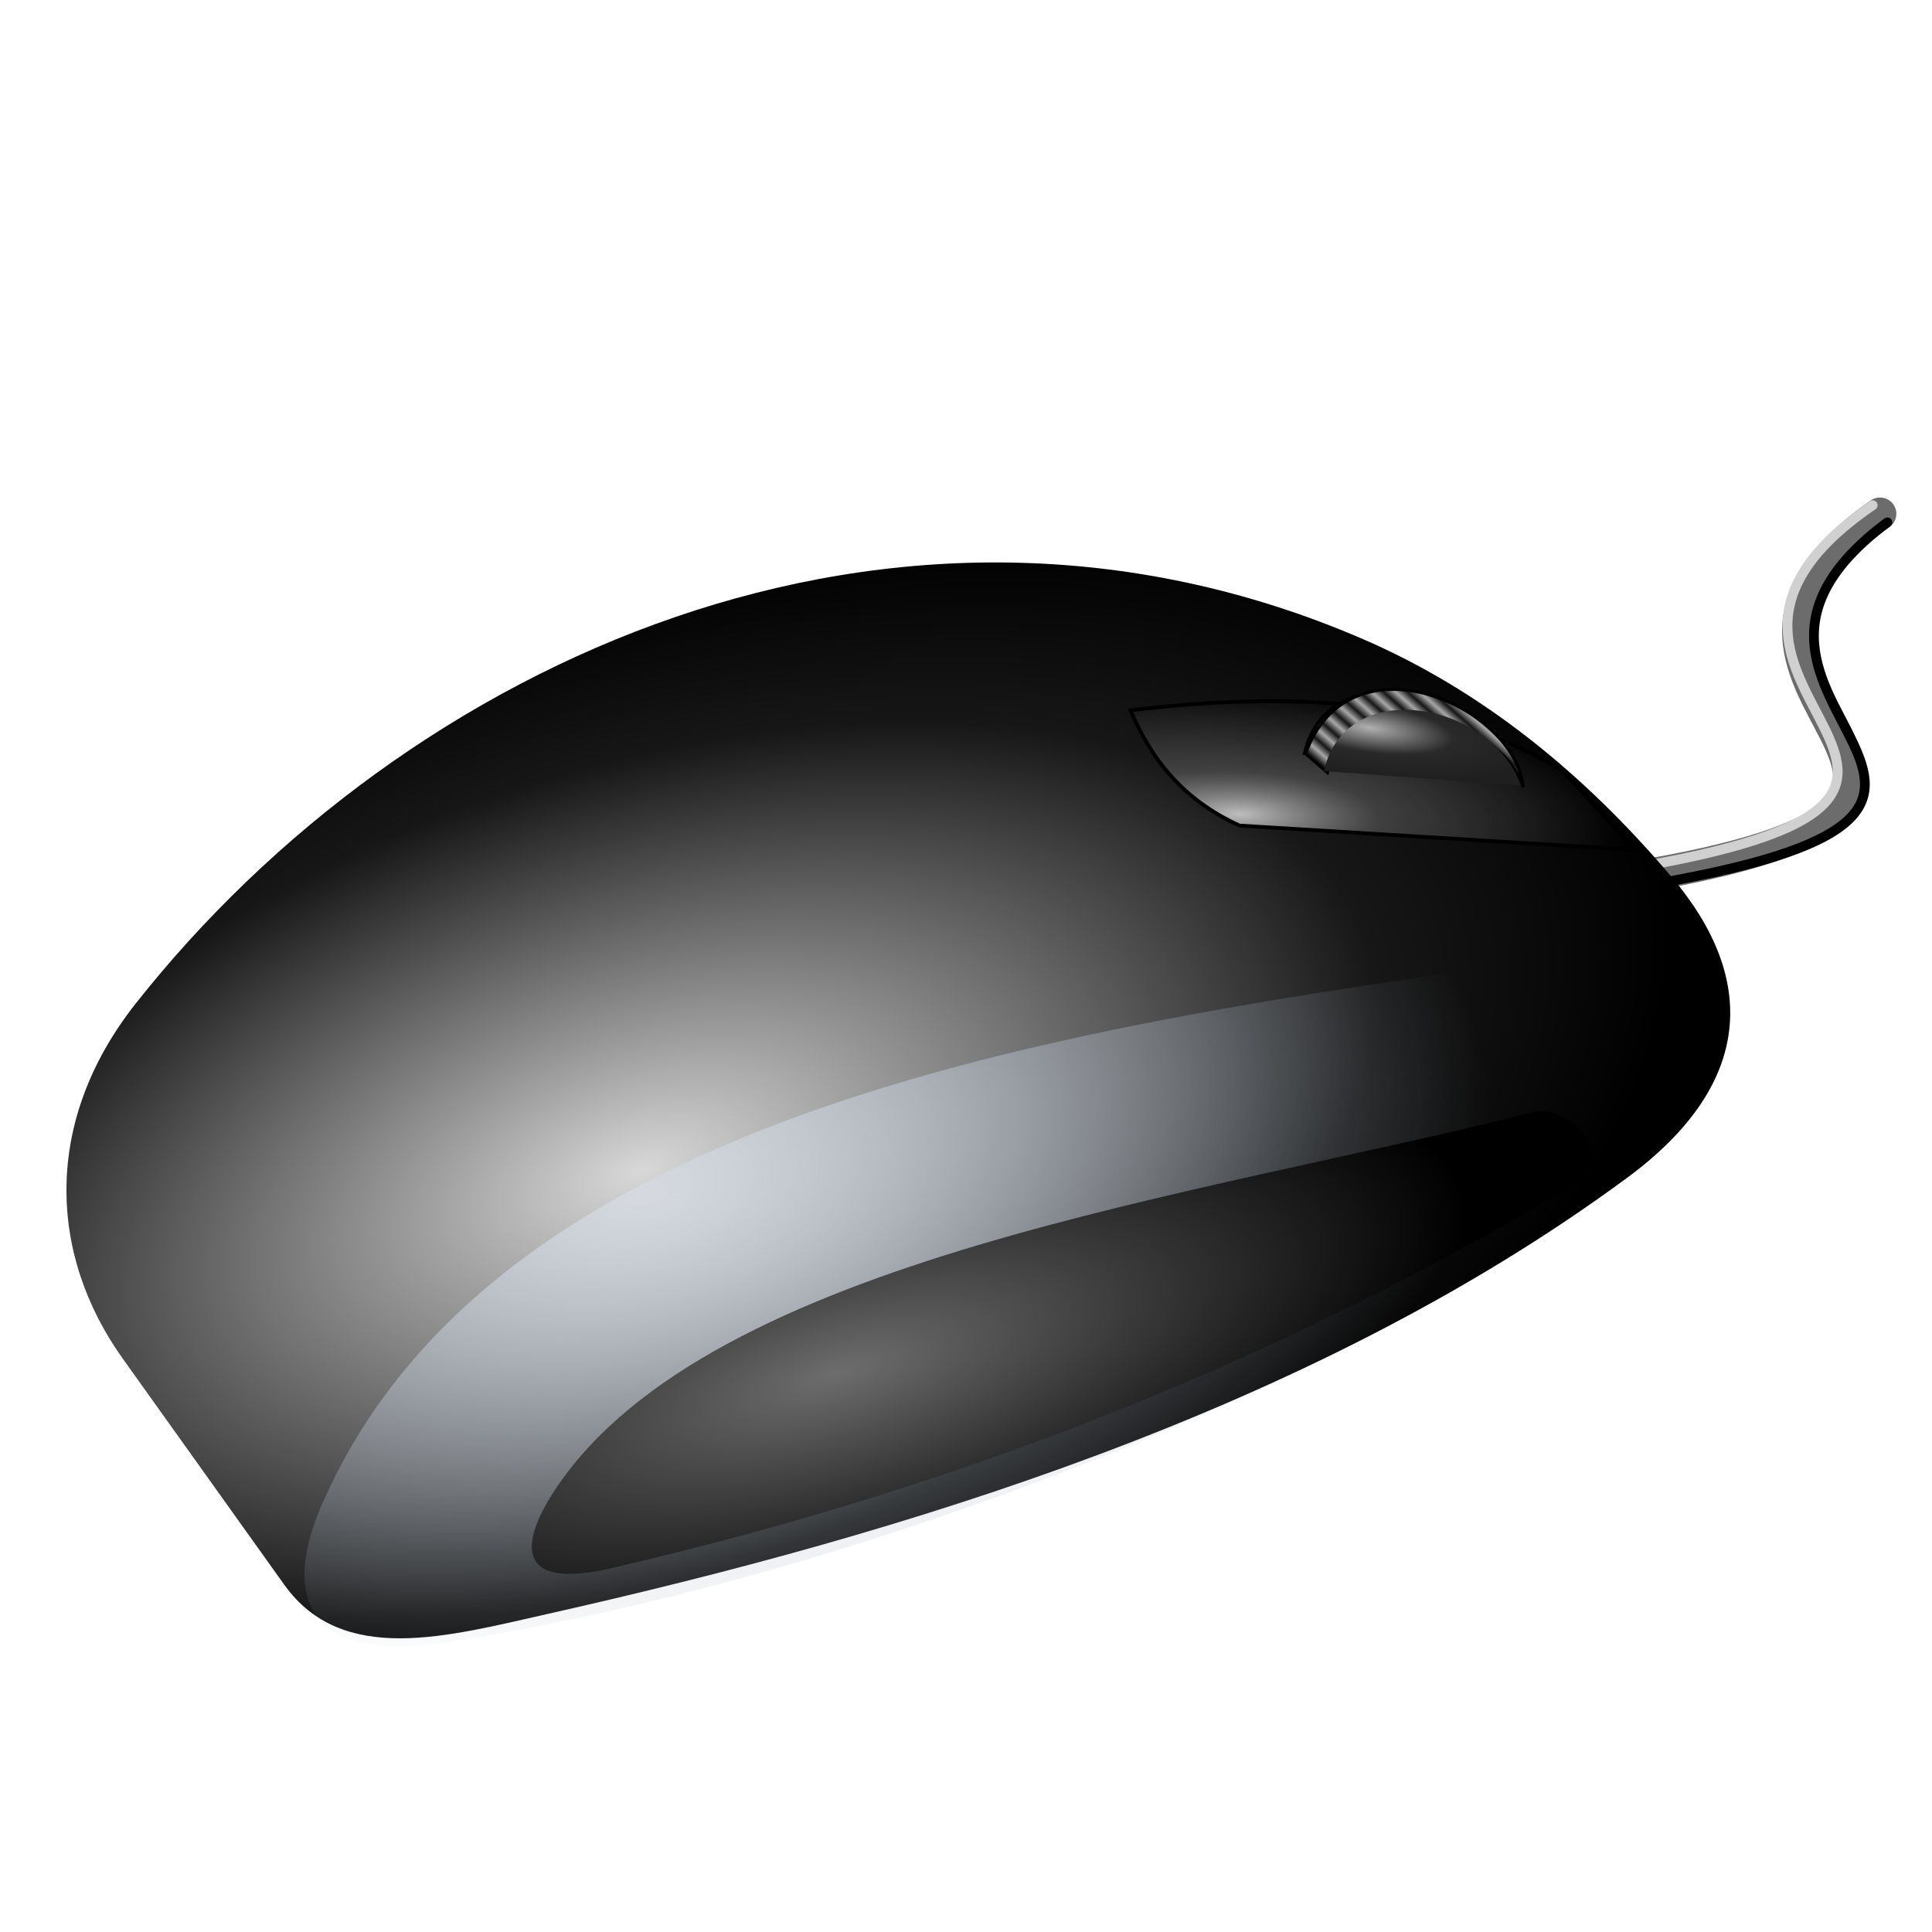 <?xml version="1.0" encoding="UTF-8" standalone="no"?>
<!-- Created with Inkscape (http://www.inkscape.org/) -->
<svg
   xmlns:dc="http://purl.org/dc/elements/1.1/"
   xmlns:cc="http://creativecommons.org/ns#"
   xmlns:rdf="http://www.w3.org/1999/02/22-rdf-syntax-ns#"
   xmlns:svg="http://www.w3.org/2000/svg"
   xmlns="http://www.w3.org/2000/svg"
   xmlns:xlink="http://www.w3.org/1999/xlink"
   xmlns:sodipodi="http://sodipodi.sourceforge.net/DTD/sodipodi-0.dtd"
   xmlns:inkscape="http://www.inkscape.org/namespaces/inkscape"
   id="svg2780"
   sodipodi:version="0.32"
   inkscape:version="0.46"
   width="256"
   height="256"
   version="1.0"
   sodipodi:docname="mou.svg"
   inkscape:output_extension="org.inkscape.output.svg.inkscape">
  <defs
     id="defs2783">
    <linearGradient
       inkscape:collect="always"
       id="linearGradient3623">
      <stop
         style="stop-color:#a7a7a7;stop-opacity:1"
         offset="0"
         id="stop3625" />
      <stop
         style="stop-color:#161616;stop-opacity:1"
         offset="1"
         id="stop3627" />
    </linearGradient>
    <linearGradient
       id="linearGradient3607">
      <stop
         style="stop-color:#b0b0b0;stop-opacity:1"
         offset="0"
         id="stop3609" />
      <stop
         id="stop3615"
         offset="0.5"
         style="stop-color:#292929;stop-opacity:1" />
      <stop
         style="stop-color:#1f1f1f;stop-opacity:1"
         offset="1"
         id="stop3611" />
    </linearGradient>
    <linearGradient
       id="linearGradient3595">
      <stop
         style="stop-color:#bebebe;stop-opacity:1"
         offset="0"
         id="stop3597" />
      <stop
         id="stop3603"
         offset="0.373"
         style="stop-color:#6d6d6d;stop-opacity:0.498;" />
      <stop
         style="stop-color:#6d6d6d;stop-opacity:0;"
         offset="1"
         id="stop3599" />
    </linearGradient>
    <linearGradient
       inkscape:collect="always"
       id="linearGradient3585">
      <stop
         style="stop-color:#6d6d6d;stop-opacity:1"
         offset="0"
         id="stop3587" />
      <stop
         style="stop-color:#000000;stop-opacity:1"
         offset="1"
         id="stop3589" />
    </linearGradient>
    <linearGradient
       id="linearGradient3575">
      <stop
         style="stop-color:#d8d8d8;stop-opacity:1"
         offset="0"
         id="stop3577" />
      <stop
         id="stop3583"
         offset="0.711"
         style="stop-color:#171717;stop-opacity:1" />
      <stop
         style="stop-color:#000000;stop-opacity:1"
         offset="1"
         id="stop3579" />
    </linearGradient>
    <linearGradient
       inkscape:collect="always"
       id="linearGradient3567">
      <stop
         style="stop-color:#d6dadf;stop-opacity:1"
         offset="0"
         id="stop3569" />
      <stop
         style="stop-color:#96a3b4;stop-opacity:0;"
         offset="1"
         id="stop3571" />
    </linearGradient>
    <inkscape:perspective
       sodipodi:type="inkscape:persp3d"
       inkscape:vp_x="0 : 526.18109 : 1"
       inkscape:vp_y="0 : 1000 : 0"
       inkscape:vp_z="744.09448 : 526.18109 : 1"
       inkscape:persp3d-origin="372.04724 : 350.78739 : 1"
       id="perspective2787" />
    <radialGradient
       inkscape:collect="always"
       xlink:href="#linearGradient3575"
       id="radialGradient3655"
       gradientUnits="userSpaceOnUse"
       gradientTransform="matrix(1.221,-0.396,0.208,0.643,-101.11,164.85)"
       cx="221.448"
       cy="249.83"
       fx="221.448"
       fy="249.83"
       r="255.158" />
    <radialGradient
       inkscape:collect="always"
       xlink:href="#linearGradient3567"
       id="radialGradient3657"
       gradientUnits="userSpaceOnUse"
       gradientTransform="matrix(1.183,-0.173,9.3832908e-2,0.642,-60.281,148.349)"
       cx="221.609"
       cy="210.136"
       fx="221.609"
       fy="210.136"
       r="218.953" />
    <radialGradient
       inkscape:collect="always"
       xlink:href="#linearGradient3585"
       id="radialGradient3659"
       gradientUnits="userSpaceOnUse"
       gradientTransform="matrix(1.186,-0.344,0.122,0.419,-94.435,270.033)"
       cx="285.324"
       cy="305.321"
       fx="285.324"
       fy="305.321"
       r="162.593" />
    <radialGradient
       inkscape:collect="always"
       xlink:href="#linearGradient3595"
       id="radialGradient3661"
       gradientUnits="userSpaceOnUse"
       gradientTransform="matrix(1.484,5.4694033e-2,-1.6672715e-2,0.452,-193.191,35.639)"
       cx="404.703"
       cy="156.119"
       fx="404.703"
       fy="156.119"
       r="77.975" />
    <radialGradient
       inkscape:collect="always"
       xlink:href="#linearGradient3607"
       id="radialGradient3663"
       gradientUnits="userSpaceOnUse"
       gradientTransform="matrix(1.679,0.237,-6.7158161e-2,0.475,-303.861,-53.648)"
       cx="446.04"
       cy="93.423"
       fx="446.04"
       fy="93.423"
       r="30.698" />
    <linearGradient
       inkscape:collect="always"
       xlink:href="#linearGradient3623"
       id="linearGradient3665"
       gradientUnits="userSpaceOnUse"
       spreadMethod="reflect"
       x1="424.548"
       y1="105.088"
       x2="426.158"
       y2="103.258" />
    <radialGradient
       inkscape:collect="always"
       xlink:href="#linearGradient3607"
       id="radialGradient3667"
       gradientUnits="userSpaceOnUse"
       gradientTransform="matrix(1.679,0.237,-6.7158161e-2,0.475,-297.921,-48.202)"
       cx="446.04"
       cy="93.423"
       fx="446.04"
       fy="93.423"
       r="30.698" />
  </defs>
  <sodipodi:namedview
     inkscape:window-height="1025"
     inkscape:window-width="1680"
     inkscape:pageshadow="2"
     inkscape:pageopacity="0.0"
     guidetolerance="10.0"
     gridtolerance="10.0"
     objecttolerance="10.0"
     borderopacity="1.0"
     bordercolor="#666666"
     pagecolor="#ffffff"
     id="base"
     showgrid="false"
     inkscape:zoom="3.3984375"
     inkscape:cx="128"
     inkscape:cy="128"
     inkscape:window-x="-5"
     inkscape:window-y="0"
     inkscape:current-layer="svg2780" />
  <g
     id="g3642"
     transform="matrix(0.432,0,0,0.432,-10.636,52.431)">
    <g
       transform="translate(-115.73,-82.772)"
       id="g3637">
      <path
         style="fill:none;fill-rule:evenodd;stroke:#6c6c6c;stroke-width:10;stroke-linecap:round;stroke-linejoin:round;stroke-miterlimit:4;stroke-dasharray:none;stroke-opacity:1"
         d="M 639,231 C 786.827,206.854 637.355,174.349 717,119"
         id="path3631"
         sodipodi:nodetypes="cc" />
      <path
         sodipodi:nodetypes="cc"
         id="path3633"
         d="M 636.753,228.378 C 782.595,204.728 633.098,172.23 714.753,116.378"
         style="fill:none;fill-rule:evenodd;stroke:#d0d0d0;stroke-width:3;stroke-linecap:round;stroke-linejoin:round;stroke-miterlimit:4;stroke-dasharray:none;stroke-opacity:1" />
      <path
         style="fill:none;fill-rule:evenodd;stroke:#000000;stroke-width:3;stroke-linecap:round;stroke-linejoin:round;stroke-miterlimit:4;stroke-dasharray:none;stroke-opacity:1"
         d="M 641.247,233.622 C 791.466,209.476 644.95,176.971 719.247,121.622"
         id="path3635"
         sodipodi:nodetypes="cc" />
    </g>
    <path
       sodipodi:nodetypes="csssssss"
       id="path2791"
       d="M 62.277,295.366 C 39.324,263.232 37.877,222.387 66.238,186.455 C 149.216,81.326 299.057,12.753 442.475,74.574 C 478.788,90.227 510.281,115.584 537.525,147.842 C 563.5,178.597 562.8,211.075 523.663,239.921 C 425.964,311.93 299.821,349.524 192.97,373.584 C 161.778,380.608 129.651,389.69 111.782,364.673 L 62.277,295.366 z"
       style="fill:url(#radialGradient3655);fill-opacity:1;fill-rule:evenodd;stroke:none;stroke-width:1px;stroke-linecap:butt;stroke-linejoin:miter;stroke-opacity:1" />
    <path
       sodipodi:nodetypes="cssss"
       id="path3563"
       d="M 123.319,340.193 C 176.424,218.37 352.835,193.412 499.061,172.866 C 545.854,166.291 578.45,195.347 536.685,230.292 C 465.188,290.112 300.69,360.803 161.932,382.272 C 117.161,389.199 111.567,367.149 123.319,340.193 z"
       style="fill:url(#radialGradient3657);fill-opacity:1;fill-rule:evenodd;stroke:none;stroke-width:1px;stroke-linecap:butt;stroke-linejoin:miter;stroke-opacity:1" />
    <path
       sodipodi:nodetypes="cssss"
       id="path3565"
       d="M 195.198,335.08 C 184.692,350.757 181.299,366.768 212.078,359.651 C 325.004,333.535 419.538,294.057 506.345,242.736 C 522.492,233.189 505.038,217.168 494.882,219.75 C 392.968,245.66 242.727,264.157 195.198,335.08 z"
       style="fill:url(#radialGradient3659);fill-opacity:1;fill-rule:evenodd;stroke:none;stroke-width:1px;stroke-linecap:butt;stroke-linejoin:miter;stroke-opacity:1" />
    <path
       sodipodi:nodetypes="ccccc"
       id="path3593"
       d="M 504.042,115.101 C 467.938,93.005 421.803,90.538 371.372,96.478 C 377.561,111.125 387.158,123.811 404.809,131.862 L 526.153,139.312 L 504.042,115.101 z"
       style="fill:url(#radialGradient3661);fill-opacity:1;fill-rule:evenodd;stroke:#000000;stroke-width:1.169px;stroke-linecap:butt;stroke-linejoin:miter;stroke-opacity:1" />
    <path
       sodipodi:nodetypes="ccc"
       id="path3605"
       d="M 424.752,109.693 C 431.412,80.041 476.295,88.507 485.149,114.149 L 424.752,109.693 z"
       style="fill:url(#radialGradient3663);fill-opacity:1;fill-rule:evenodd;stroke:#000000;stroke-width:1px;stroke-linecap:butt;stroke-linejoin:miter;stroke-opacity:1" />
    <path
       sodipodi:nodetypes="cccc"
       id="path3621"
       d="M 425.048,109.756 L 431.756,115.55 C 441.779,81.627 486.495,101.571 491.824,120.123 C 489.458,95.134 438.497,72.455 425.048,109.756 z"
       style="fill:url(#linearGradient3665);fill-opacity:1;fill-rule:evenodd;stroke:#000000;stroke-width:1px;stroke-linecap:butt;stroke-linejoin:miter;stroke-opacity:1" />
    <path
       style="fill:url(#radialGradient3667);fill-opacity:1;fill-rule:evenodd;stroke:none;stroke-width:1px;stroke-linecap:butt;stroke-linejoin:miter;stroke-opacity:1"
       d="M 430.693,115.139 C 437.352,85.487 482.236,93.953 491.089,119.594 L 430.693,115.139 z"
       id="path3617"
       sodipodi:nodetypes="ccc" />
  </g>
</svg>
